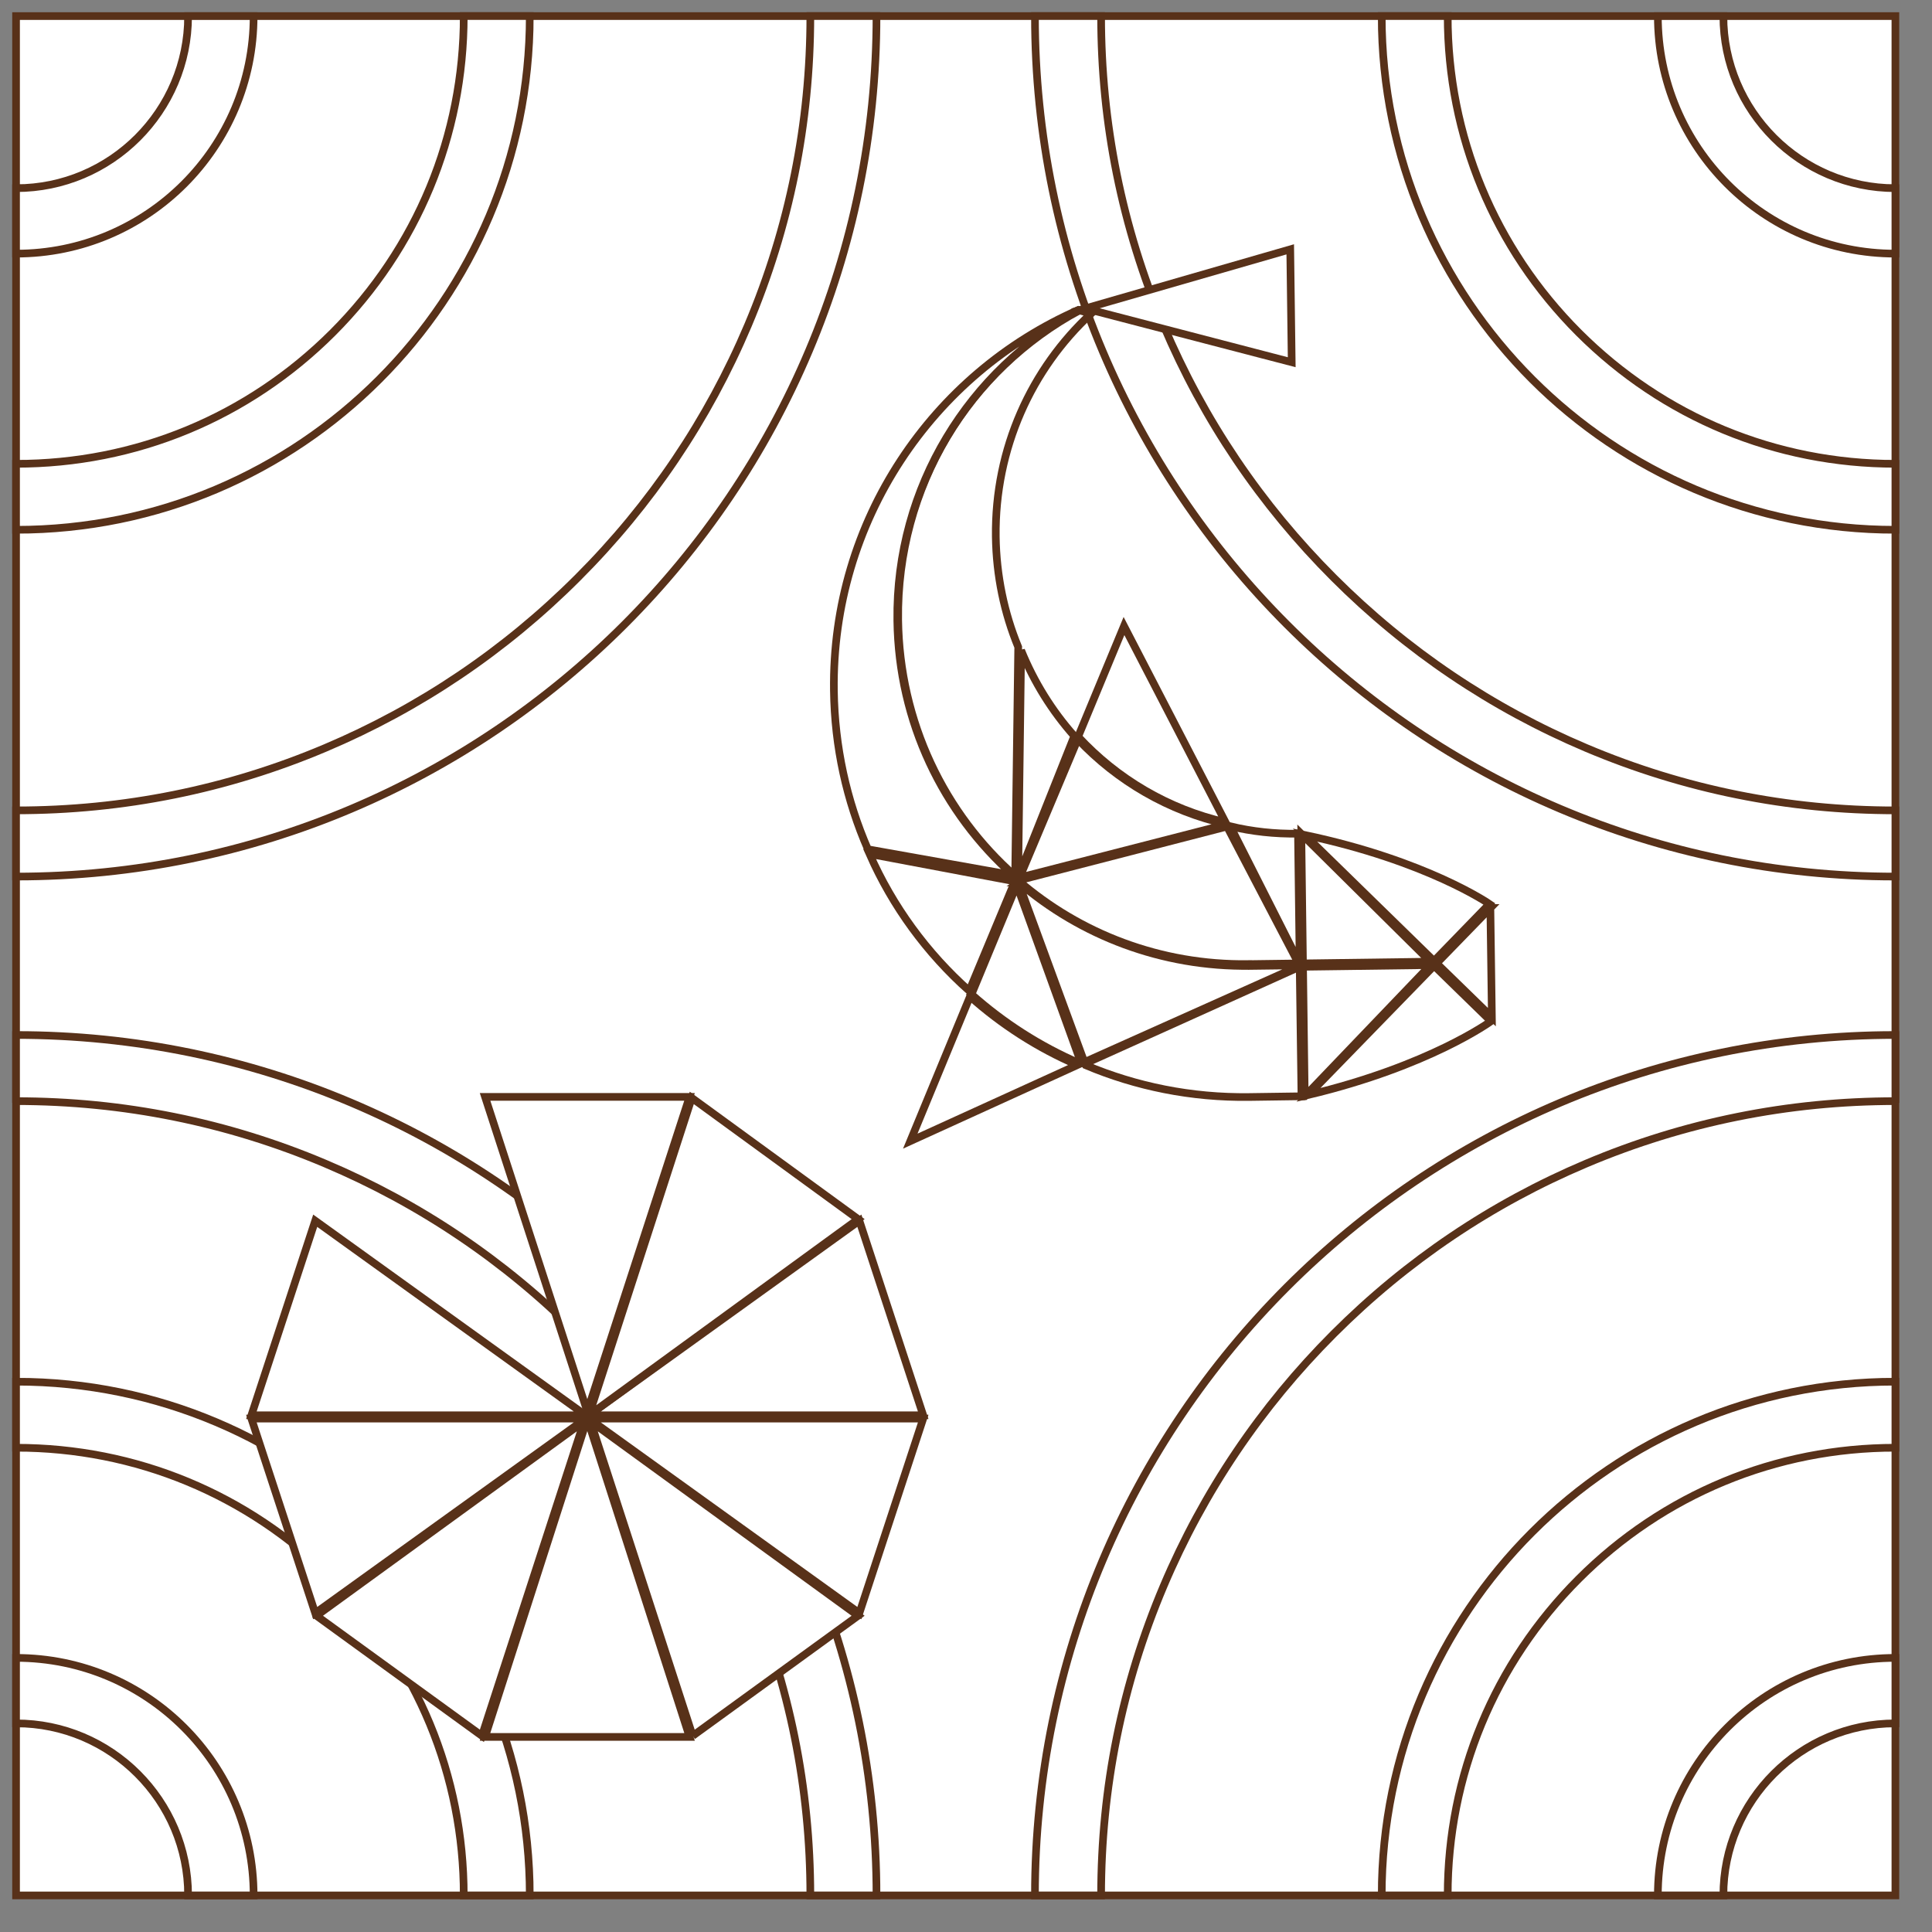 <?xml version="1.0" standalone="no"?><!DOCTYPE svg PUBLIC "-//W3C//DTD SVG 1.1//EN" "http://www.w3.org/Graphics/SVG/1.1/DTD/svg11.dtd"><svg width="100%" height="100%" viewBox="0 0 58 58" version="1.1" xmlns="http://www.w3.org/2000/svg" xmlns:xlink="http://www.w3.org/1999/xlink" xml:space="preserve" style="fill-rule:evenodd;clip-rule:evenodd;"><rect x="0" y="0" width="58" height="58" fill="#808080" stroke="none"/><g><clipPath id="_clip1"><polygon points="0,57.385 0,0 57.383,0 57.383,57.385 0,57.385 "/></clipPath><g clip-path="url(#_clip1)"><g><path d="M56.952,0.432l0,56.519l-56.52,0l0,-56.519l56.52,0Z" style="fill:#fff;fill-rule:nonzero;"/><path d="M56.901,0.483l0,56.419l-56.419,0l0,-56.419l56.419,0Z" style="fill:none;stroke-width:0.23px;stroke:#583119;"/><path d="M0.482,33.057c3.221,0 6.343,0.631 9.281,1.874c2.839,1.2 5.389,2.918 7.58,5.11c2.191,2.191 3.91,4.741 5.112,7.581c1.243,2.938 1.872,6.06 1.872,9.279l1.986,0c0,-14.266 -11.565,-25.83 -25.831,-25.83l0,1.986Z" style="fill:#fff;fill-rule:nonzero;stroke-width:0.23px;stroke:#583119;"/><path d="M0.482,43.462c3.59,0 6.965,1.397 9.505,3.936c2.538,2.538 3.935,5.913 3.935,9.503l1.982,0c0,-8.516 -6.905,-15.422 -15.422,-15.422l0,1.983Z" style="fill:#fff;fill-rule:nonzero;stroke-width:0.23px;stroke:#583119;"/><path d="M0.482,51.737c2.848,0 5.165,2.318 5.165,5.164l1.967,0c0,-3.938 -3.194,-7.13 -7.132,-7.13l0,1.966Z" style="fill:#fff;fill-rule:nonzero;stroke-width:0.23px;stroke:#583119;"/><path d="M0.482,24.328c3.221,0 6.343,-0.63 9.281,-1.873c2.839,-1.201 5.389,-2.92 7.58,-5.111c2.191,-2.19 3.91,-4.74 5.112,-7.579c1.243,-2.94 1.872,-6.061 1.872,-9.283l1.986,0c0,14.267 -11.565,25.833 -25.831,25.833l0,-1.987Z" style="fill:#fff;fill-rule:nonzero;stroke-width:0.23px;stroke:#583119;"/><path d="M0.482,13.924c3.59,0 6.965,-1.399 9.505,-3.936c2.538,-2.54 3.935,-5.916 3.935,-9.506l1.982,0c0,8.519 -6.905,15.423 -15.422,15.423l0,-1.981Z" style="fill:#fff;fill-rule:nonzero;stroke-width:0.23px;stroke:#583119;"/><path d="M0.482,5.649c2.848,0 5.165,-2.318 5.165,-5.166l1.967,0c0,3.939 -3.194,7.131 -7.132,7.131l0,-1.965Z" style="fill:#fff;fill-rule:nonzero;stroke-width:0.23px;stroke:#583119;"/><path d="M56.901,33.057c-3.22,0 -6.343,0.631 -9.281,1.874c-2.839,1.2 -5.389,2.918 -7.58,5.11c-2.19,2.191 -3.91,4.741 -5.111,7.581c-1.243,2.938 -1.873,6.06 -1.873,9.279l-1.986,0c0,-14.266 11.565,-25.83 25.831,-25.83l0,1.986Z" style="fill:#fff;fill-rule:nonzero;stroke-width:0.23px;stroke:#583119;"/><path d="M56.901,43.462c-3.59,0 -6.965,1.397 -9.504,3.936c-2.539,2.538 -3.936,5.913 -3.936,9.503l-1.981,0c0,-8.516 6.904,-15.422 15.421,-15.422l0,1.983Z" style="fill:#fff;fill-rule:nonzero;stroke-width:0.23px;stroke:#583119;"/><path d="M56.901,51.737c-2.848,0 -5.164,2.318 -5.164,5.164l-1.967,0c0,-3.938 3.193,-7.13 7.131,-7.13l0,1.966Z" style="fill:#fff;fill-rule:nonzero;stroke-width:0.23px;stroke:#583119;"/><path d="M56.901,24.328c-3.22,0 -6.343,-0.63 -9.281,-1.873c-2.839,-1.201 -5.389,-2.92 -7.58,-5.111c-2.19,-2.19 -3.91,-4.74 -5.111,-7.579c-1.243,-2.94 -1.873,-6.061 -1.873,-9.283l-1.986,0c0,14.267 11.565,25.833 25.831,25.833l0,-1.987Z" style="fill:#fff;fill-rule:nonzero;stroke-width:0.23px;stroke:#583119;"/><path d="M56.901,13.924c-3.59,0 -6.965,-1.399 -9.504,-3.936c-2.539,-2.54 -3.936,-5.916 -3.936,-9.506l-1.981,0c0,8.519 6.904,15.423 15.421,15.423l0,-1.981Z" style="fill:#fff;fill-rule:nonzero;stroke-width:0.23px;stroke:#583119;"/><path d="M56.901,5.649c-2.848,0 -5.164,-2.318 -5.164,-5.166l-1.967,0c0,3.939 3.193,7.131 7.131,7.131l0,-1.965Z" style="fill:#fff;fill-rule:nonzero;stroke-width:0.23px;stroke:#583119;"/><path d="M38.778,10.874l-0.044,-3.389l-6.154,1.775l6.198,1.614Z" style="fill:#fff;fill-rule:nonzero;stroke-width:0.23px;stroke:#583119;"/><path d="M44.742,27.259l0.045,3.276l-1.659,-1.615l1.614,-1.661Z" style="fill:#fff;fill-rule:nonzero;stroke-width:0.23px;stroke:#583119;"/><path d="M27.327,34.258l1.794,-4.343c0.95,0.847 2.036,1.546 3.222,2.058l-5.016,2.285Z" style="fill:#fff;fill-rule:nonzero;stroke-width:0.23px;stroke:#583119;"/><path d="M32.366,22.116l1.377,-3.322l3.048,5.89c-1.728,-0.395 -3.259,-1.309 -4.425,-2.568Z" style="fill:#fff;fill-rule:nonzero;stroke-width:0.23px;stroke:#583119;"/><path d="M39.171,32.91l-0.002,0l-0.051,-3.887l3.824,-0.051l-3.771,3.938Z" style="fill:#fff;fill-rule:nonzero;stroke-width:0.23px;stroke:#583119;"/><path d="M44.713,27.137c0,0 -1.872,-1.297 -5.539,-2.07l3.876,3.783l1.663,-1.713Z" style="fill:#fff;fill-rule:nonzero;stroke-width:0.23px;stroke:#583119;"/><path d="M30.465,26.463l-1.368,3.283c-1.27,-1.132 -2.297,-2.529 -2.993,-4.11l4.361,0.822l0,0.005Z" style="fill:#fff;fill-rule:nonzero;stroke-width:0.23px;stroke:#583119;"/><path d="M32.356,22.192c1.18,1.252 2.729,2.161 4.479,2.553l-6.226,1.6l1.747,-4.153Z" style="fill:#fff;fill-rule:nonzero;stroke-width:0.23px;stroke:#583119;"/><path d="M30.574,26.493l0.007,-0.005c1.855,1.593 4.29,2.545 6.946,2.509l-0.061,0.002l1.582,-0.02l-6.494,2.907l-1.98,-5.393Z" style="fill:#fff;fill-rule:nonzero;stroke-width:0.23px;stroke:#583119;"/><path d="M26.964,18.609c-0.051,-4.013 2.148,-7.523 5.411,-9.298l0.381,0.103c-1.788,1.654 -2.895,4.047 -2.862,6.696c0.016,1.174 0.254,2.295 0.674,3.314l-0.092,6.881l0.005,-0.004l0,0.004c-2.121,-1.869 -3.476,-4.617 -3.517,-7.696" style="fill:#fff;fill-rule:nonzero;"/><path d="M26.964,18.609c-0.051,-4.013 2.148,-7.523 5.411,-9.298l0.381,0.103c-1.788,1.654 -2.895,4.047 -2.862,6.696c0.016,1.174 0.254,2.295 0.674,3.314l-0.092,6.881l0.005,-0.004l0,0.004c-2.121,-1.869 -3.476,-4.617 -3.517,-7.696Z" style="fill:none;stroke-width:0.23px;stroke:#583119;"/><path d="M36.936,24.807c0.651,0.155 1.33,0.231 2.031,0.22l0.05,3.896l-2.081,-4.116Z" style="fill:#fff;fill-rule:nonzero;stroke-width:0.23px;stroke:#583119;"/><path d="M44.761,30.658c0,0 -1.838,1.344 -5.483,2.213l3.774,-3.879l1.709,1.666Z" style="fill:#fff;fill-rule:nonzero;stroke-width:0.23px;stroke:#583119;"/><path d="M39.066,25.032l0.05,3.89l3.825,-0.052l-3.875,-3.838Z" style="fill:#fff;fill-rule:nonzero;stroke-width:0.23px;stroke:#583119;"/><path d="M25.034,20.732c-0.068,-5.099 2.968,-9.511 7.341,-11.428l0.036,0.01c-3.3,1.778 -5.525,5.295 -5.473,9.315c0.04,3.049 1.378,5.772 3.478,7.645l-4.361,-0.778c-0.636,-1.459 -0.998,-3.068 -1.021,-4.764" style="fill:#fff;fill-rule:nonzero;"/><path d="M25.034,20.732c-0.068,-5.099 2.968,-9.511 7.341,-11.428l0.036,0.01c-3.3,1.778 -5.525,5.295 -5.473,9.315c0.04,3.049 1.378,5.772 3.478,7.645l-4.361,-0.778c-0.636,-1.459 -0.998,-3.068 -1.021,-4.764Z" style="fill:none;stroke-width:0.23px;stroke:#583119;"/><path d="M29.165,29.85l1.359,-3.284l1.926,5.332l-0.045,0.022c-1.192,-0.515 -2.285,-1.218 -3.24,-2.07Z" style="fill:#fff;fill-rule:nonzero;stroke-width:0.23px;stroke:#583119;"/><path d="M30.566,26.317l0.089,-6.794c0.387,0.955 0.931,1.825 1.596,2.573l-1.679,4.217l-0.006,0.004Z" style="fill:#fff;fill-rule:nonzero;stroke-width:0.23px;stroke:#583119;"/><path d="M32.578,31.928l6.439,-2.905l0.001,0l0.053,3.888l-1.57,0.022c-1.739,0.023 -3.399,-0.319 -4.903,-0.953l-0.02,-0.052Z" style="fill:#fff;fill-rule:nonzero;stroke-width:0.23px;stroke:#583119;"/><path d="M37.473,28.942c-2.64,0.036 -5.058,-0.914 -6.902,-2.506l0,-0.004l6.265,-1.618l2.147,4.109l-1.571,0.021l0.061,-0.002Z" style="fill:#fff;fill-rule:nonzero;stroke-width:0.23px;stroke:#583119;"/><path d="M17.681,42.587l8.118,5.84l1.916,-5.84l-10.034,0Z" style="fill:#fff;fill-rule:nonzero;stroke-width:0.23px;stroke:#583119;"/><path d="M20.795,52.112l4.966,-3.606l-8.034,-5.838l3.068,9.444Z" style="fill:#fff;fill-rule:nonzero;stroke-width:0.23px;stroke:#583119;"/><path d="M17.631,42.587l-3.07,9.556l6.14,0l-3.07,-9.556Z" style="fill:#fff;fill-rule:nonzero;stroke-width:0.23px;stroke:#583119;"/><path d="M17.681,42.487l10.034,0l-1.916,-5.84l-8.118,5.84Z" style="fill:#fff;fill-rule:nonzero;stroke-width:0.23px;stroke:#583119;"/><path d="M17.681,42.487l8.081,-5.888l-4.994,-3.639l-3.087,9.527Z" style="fill:#fff;fill-rule:nonzero;stroke-width:0.23px;stroke:#583119;"/><path d="M9.501,48.506l4.966,3.605l3.069,-9.442l-8.035,5.837Z" style="fill:#fff;fill-rule:nonzero;stroke-width:0.23px;stroke:#583119;"/><path d="M7.547,42.587l1.916,5.84l8.117,-5.84l-10.033,0Z" style="fill:#fff;fill-rule:nonzero;stroke-width:0.23px;stroke:#583119;"/><path d="M17.631,42.374l3.069,-9.445l-6.138,0l3.069,9.445Z" style="fill:#fff;fill-rule:nonzero;stroke-width:0.23px;stroke:#583119;"/><path d="M7.547,42.487l10.033,0l-8.117,-5.84l-1.916,5.84Z" style="fill:#fff;fill-rule:nonzero;stroke-width:0.23px;stroke:#583119;"/></g></g></g></svg>